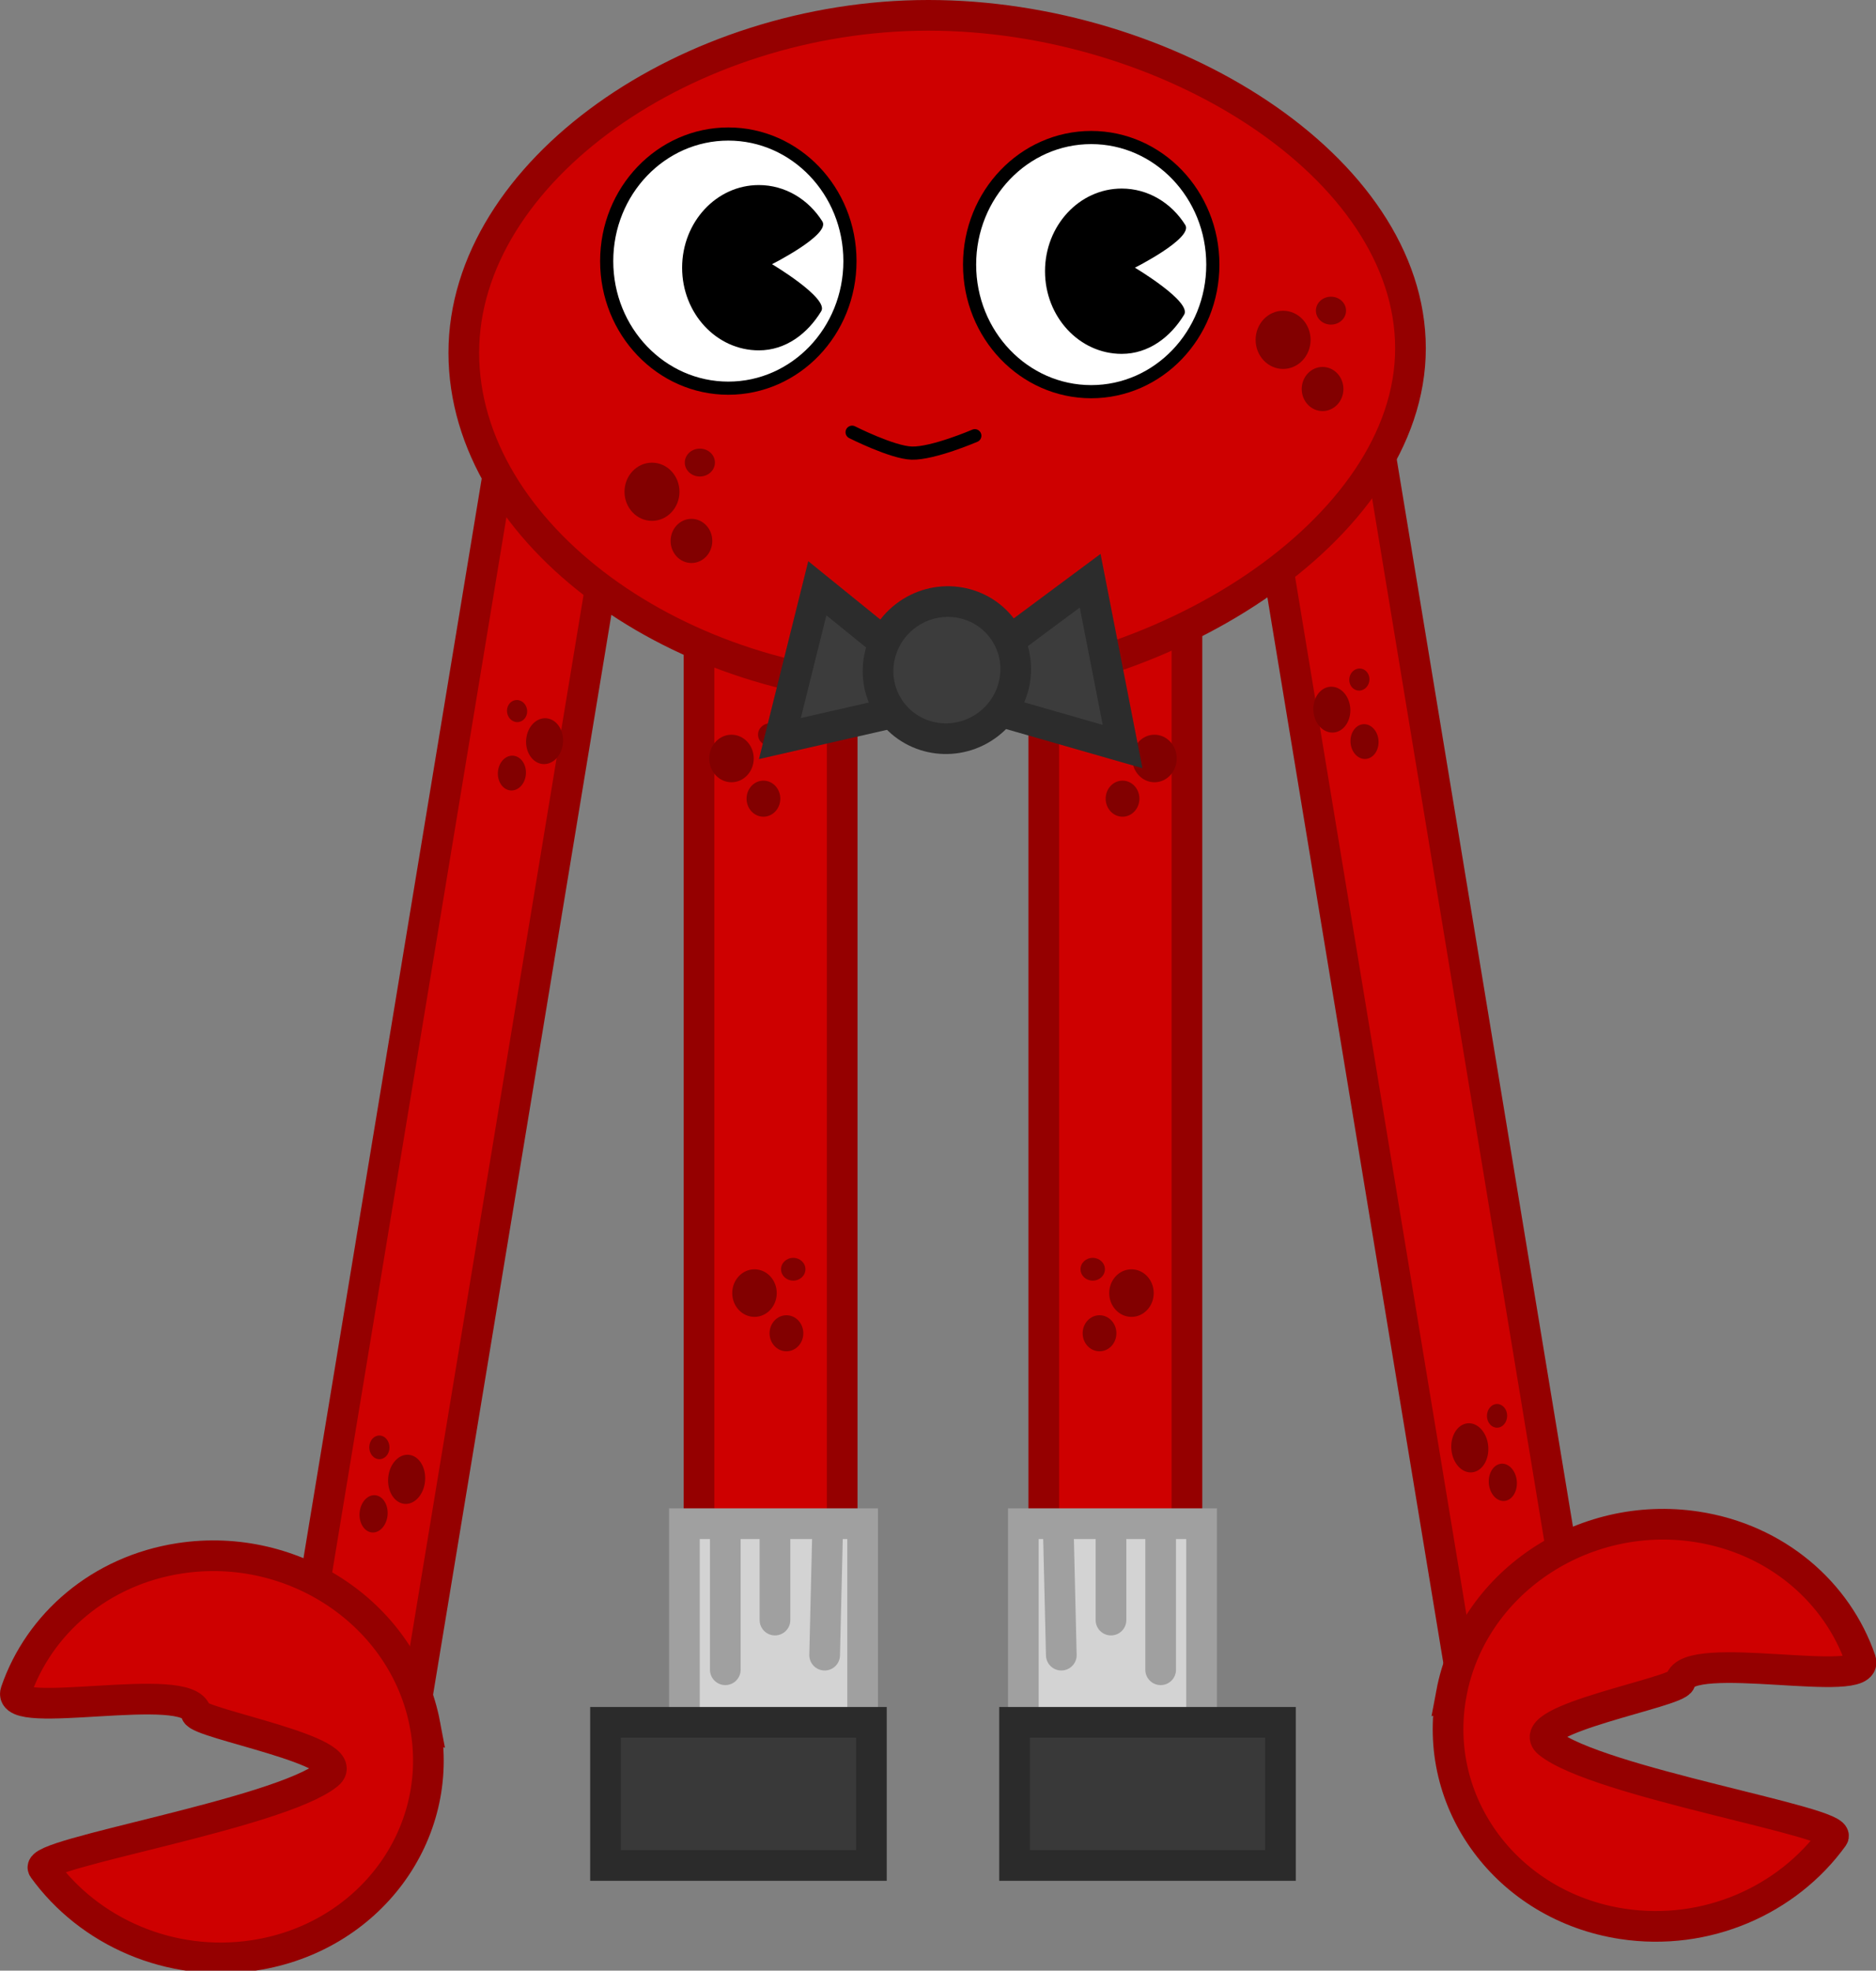<svg version="1.1" xmlns="http://www.w3.org/2000/svg" xmlns:xlink="http://www.w3.org/1999/xlink" width="214.021" height="224.855" viewBox="0,0,214.021,224.855"><rect x="0" y="0" width="214.021" height="224.855" fill="#808080" stroke="none"/><g transform="translate(-133.088,-133.75)"><g data-paper-data="{&quot;isPaintingLayer&quot;:true}" fill-rule="nonzero" stroke-linejoin="miter" stroke-miterlimit="10" stroke-dasharray="" stroke-dashoffset="0" style="mix-blend-mode: normal"><path d="M166.046,332.361l25.066,-151.859l13.206,3.659l-25.066,151.859z" data-paper-data="{&quot;index&quot;:null}" fill="#ce0000" stroke="#950000" stroke-width="3.5" stroke-linecap="butt"/><g data-paper-data="{&quot;index&quot;:null}" fill="#820000" stroke="none" stroke-width="0" stroke-linecap="butt"><path d="M177.417,302.039c0.265,-1.524 1.402,-2.534 2.54,-2.255c1.138,0.278 1.846,1.74 1.582,3.264c-0.265,1.524 -1.402,2.534 -2.54,2.255c-1.138,-0.278 -1.846,-1.74 -1.582,-3.264z"/><path d="M174.145,306.099c0.201,-1.156 1.063,-1.922 1.927,-1.711c0.863,0.211 1.401,1.32 1.2,2.476c-0.201,1.156 -1.063,1.922 -1.927,1.711c-0.863,-0.211 -1.401,-1.32 -1.2,-2.476z"/><path d="M176.598,297.573c0.624,0.153 1.027,0.869 0.901,1.599c-0.127,0.731 -0.736,1.199 -1.36,1.047c-0.624,-0.153 -1.027,-0.869 -0.9,-1.599c0.127,-0.731 0.736,-1.199 1.36,-1.047z"/></g><g data-paper-data="{&quot;index&quot;:null}" fill="#820000" stroke="none" stroke-width="0" stroke-linecap="butt"><path d="M195.67,215.745c1.139,0.27 1.86,1.641 1.609,3.061c-0.25,1.42 -1.377,2.353 -2.516,2.083c-1.139,-0.27 -1.86,-1.641 -1.609,-3.061c0.25,-1.42 1.377,-2.353 2.516,-2.083z"/><path d="M189.923,221.588c0.19,-1.078 1.045,-1.785 1.909,-1.58c0.864,0.205 1.411,1.245 1.221,2.322c-0.19,1.078 -1.045,1.785 -1.909,1.58c-0.864,-0.205 -1.411,-1.245 -1.221,-2.322z"/><path d="M190.947,214.616c0.12,-0.681 0.724,-1.113 1.349,-0.965c0.625,0.148 1.034,0.82 0.914,1.501c-0.12,0.681 -0.724,1.113 -1.349,0.965c-0.625,-0.148 -1.034,-0.82 -0.914,-1.501z"/></g><path d="M181.579,330.572c2.346,12.509 -6.379,24.277 -19.488,26.283c-9.585,1.467 -18.86,-2.69 -24.071,-9.921c-1.213,-1.683 26.933,-6.205 32.49,-10.732c3.22,-2.624 -14.812,-5.776 -15.043,-7.01c-0.721,-3.845 -21.756,1.027 -20.58,-2.416c2.651,-7.759 9.628,-13.831 18.708,-15.221c13.109,-2.006 25.638,6.508 27.985,19.017z" data-paper-data="{&quot;index&quot;:null}" fill="#ce0000" stroke="#950000" stroke-width="3.5" stroke-linecap="butt"/><path d="M300.993,332.424l-25.066,-151.859l13.206,-3.659l25.066,151.859z" data-paper-data="{&quot;index&quot;:null}" fill="#ce0000" stroke="#950000" stroke-width="3.5" stroke-linecap="butt"/><g data-paper-data="{&quot;index&quot;:null}" fill="#820000" stroke="none" stroke-width="0" stroke-linecap="butt"><path d="M302.829,298.444c0.265,1.524 -0.444,2.985 -1.582,3.264c-1.138,0.278 -2.275,-0.731 -2.54,-2.255c-0.265,-1.524 0.444,-2.985 1.582,-3.264c1.138,-0.278 2.275,0.731 2.54,2.255z"/><path d="M306.1,302.504c0.201,1.156 -0.337,2.265 -1.2,2.476c-0.863,0.211 -1.726,-0.555 -1.927,-1.711c-0.201,-1.156 0.337,-2.265 1.2,-2.476c0.863,-0.211 1.726,0.555 1.927,1.711z"/><path d="M305.007,295.025c0.127,0.731 -0.276,1.447 -0.9,1.599c-0.624,0.153 -1.233,-0.316 -1.36,-1.047c-0.127,-0.731 0.276,-1.447 0.9,-1.599c0.624,-0.153 1.233,0.316 1.36,1.047z"/></g><g data-paper-data="{&quot;index&quot;:null}" fill="#820000" stroke="none" stroke-width="0" stroke-linecap="butt"><path d="M287.092,214.232c0.25,1.42 -0.47,2.791 -1.609,3.061c-1.139,0.27 -2.266,-0.662 -2.516,-2.083c-0.25,-1.42 0.47,-2.791 1.609,-3.061c1.139,-0.27 2.266,0.662 2.516,2.083z"/><path d="M290.323,217.993c0.19,1.078 -0.357,2.117 -1.221,2.322c-0.864,0.205 -1.719,-0.502 -1.909,-1.58c-0.19,-1.078 0.357,-2.117 1.221,-2.322c0.864,-0.205 1.719,0.502 1.909,1.58z"/><path d="M289.299,211.02c0.12,0.681 -0.289,1.353 -0.914,1.501c-0.625,0.148 -1.229,-0.284 -1.349,-0.965c-0.12,-0.681 0.289,-1.353 0.914,-1.501c0.625,-0.148 1.229,0.284 1.349,0.965z"/></g><path d="M298.667,326.977c2.346,-12.509 14.875,-21.024 27.985,-19.017c9.08,1.39 16.057,7.463 18.708,15.221c1.176,3.443 -19.859,-1.429 -20.58,2.416c-0.231,1.234 -18.264,4.386 -15.043,7.01c5.557,4.527 33.703,9.049 32.49,10.732c-5.211,7.231 -14.486,11.388 -24.071,9.921c-13.109,-2.006 -21.835,-13.774 -19.488,-26.283z" fill="#ce0000" stroke="#950000" stroke-width="3.5" stroke-linecap="butt"/><path d="M252.167,313.604v-115.333h16.333v115.333z" data-paper-data="{&quot;index&quot;:null}" fill="#ce0000" stroke="#950000" stroke-width="3.5" stroke-linecap="butt"/><g data-paper-data="{&quot;index&quot;:null}" fill="#820000" stroke="none" stroke-width="0" stroke-linecap="butt"><path d="M262.17,278.581c1.402,0 2.538,1.215 2.538,2.713c0,1.499 -1.136,2.713 -2.538,2.713c-1.402,0 -2.538,-1.215 -2.538,-2.713c0,-1.499 1.136,-2.713 2.538,-2.713z"/><path d="M258.526,283.821c1.063,0 1.925,0.922 1.925,2.058c0,1.137 -0.862,2.058 -1.925,2.058c-1.063,0 -1.925,-0.922 -1.925,-2.058c0,-1.137 0.862,-2.058 1.925,-2.058z"/><path d="M257.749,277.271c0.769,0 1.392,0.582 1.392,1.301c0,0.718 -0.623,1.301 -1.392,1.301c-0.769,0 -1.392,-0.582 -1.392,-1.301c0,-0.718 0.623,-1.301 1.392,-1.301z"/></g><g data-paper-data="{&quot;index&quot;:null}" fill="#820000" stroke="none" stroke-width="0" stroke-linecap="butt"><path d="M264.795,217.581c1.402,0 2.538,1.215 2.538,2.713c0,1.499 -1.136,2.713 -2.538,2.713c-1.402,0 -2.538,-1.215 -2.538,-2.713c0,-1.499 1.136,-2.713 2.538,-2.713z"/><path d="M261.151,222.821c1.063,0 1.925,0.922 1.925,2.058c0,1.137 -0.862,2.058 -1.925,2.058c-1.063,0 -1.925,-0.922 -1.925,-2.058c0,-1.137 0.862,-2.058 1.925,-2.058z"/><path d="M260.374,216.271c0.769,0 1.392,0.582 1.392,1.301c0,0.718 -0.623,1.301 -1.392,1.301c-0.769,0 -1.392,-0.582 -1.392,-1.301c0,-0.718 0.623,-1.301 1.392,-1.301z"/></g><path d="M249.833,333.938v-26.333h20.333v26.333z" data-paper-data="{&quot;index&quot;:null}" fill="#d3d3d3" stroke="#a0a0a0" stroke-width="3.5" stroke-linecap="butt"/><path d="M265.5,324.271v-15.667" data-paper-data="{&quot;index&quot;:null}" fill="none" stroke="#a0a0a0" stroke-width="3.5" stroke-linecap="round"/><path d="M259.833,318.604v-10.333" data-paper-data="{&quot;index&quot;:null}" fill="none" stroke="#a0a0a0" stroke-width="3.5" stroke-linecap="round"/><path d="M253.833,308.604l0.333,14" data-paper-data="{&quot;index&quot;:null}" fill="none" stroke="#a0a0a0" stroke-width="3.5" stroke-linecap="round"/><path d="M248.833,346.604v-16.333h30.333v16.333z" data-paper-data="{&quot;index&quot;:null}" fill="#393939" stroke="#2b2b2b" stroke-width="3.5" stroke-linecap="butt"/><path d="M212.833,313.604v-115.333h16.333v115.333z" fill="#ce0000" stroke="#950000" stroke-width="3.5" stroke-linecap="butt"/><g fill="#820000" stroke="none" stroke-width="0" stroke-linecap="butt"><path d="M221.701,281.294c0,1.499 -1.136,2.713 -2.538,2.713c-1.402,0 -2.538,-1.215 -2.538,-2.713c0,-1.499 1.136,-2.713 2.538,-2.713c1.402,0 2.538,1.215 2.538,2.713z"/><path d="M224.733,285.879c0,1.137 -0.862,2.058 -1.925,2.058c-1.063,0 -1.925,-0.922 -1.925,-2.058c0,-1.137 0.862,-2.058 1.925,-2.058c1.063,0 1.925,0.922 1.925,2.058z"/><path d="M224.976,278.572c0,0.718 -0.623,1.301 -1.392,1.301c-0.769,0 -1.392,-0.582 -1.392,-1.301c0,-0.718 0.623,-1.301 1.392,-1.301c0.769,0 1.392,0.582 1.392,1.301z"/></g><g fill="#820000" stroke="none" stroke-width="0" stroke-linecap="butt"><path d="M219.076,220.294c0,1.499 -1.136,2.713 -2.538,2.713c-1.402,0 -2.538,-1.215 -2.538,-2.713c0,-1.499 1.136,-2.713 2.538,-2.713c1.402,0 2.538,1.215 2.538,2.713z"/><path d="M222.108,224.879c0,1.137 -0.862,2.058 -1.925,2.058c-1.063,0 -1.925,-0.922 -1.925,-2.058c0,-1.137 0.862,-2.058 1.925,-2.058c1.063,0 1.925,0.922 1.925,2.058z"/><path d="M222.351,217.572c0,0.718 -0.623,1.301 -1.392,1.301c-0.769,0 -1.392,-0.582 -1.392,-1.301c0,-0.718 0.623,-1.301 1.392,-1.301c0.769,0 1.392,0.582 1.392,1.301z"/></g><path d="M294,173.5c0,20.711 -28.662,39 -56,39c-27.338,0 -52,-17.789 -52,-38.5c0,-20.711 25.662,-38.5 53,-38.5c27.338,0 55,17.289 55,38z" fill="#ce0000" stroke="#950000" stroke-width="3.5" stroke-linecap="butt"/><path d="M211.167,333.938v-26.333h20.333v26.333z" fill="#d3d3d3" stroke="#a0a0a0" stroke-width="3.5" stroke-linecap="butt"/><path d="M215.833,308.604v15.667" fill="none" stroke="#a0a0a0" stroke-width="3.5" stroke-linecap="round"/><path d="M221.5,318.604v-10.333" fill="none" stroke="#a0a0a0" stroke-width="3.5" stroke-linecap="round"/><path d="M227.5,308.604l-0.333,14" fill="none" stroke="#a0a0a0" stroke-width="3.5" stroke-linecap="round"/><path d="M202.167,346.604v-16.333h30.333v16.333z" fill="#393939" stroke="#2b2b2b" stroke-width="3.5" stroke-linecap="butt"/><g data-paper-data="{&quot;index&quot;:null}" fill="#820000" stroke="none" stroke-width="0" stroke-linecap="butt"><path d="M210.604,189.861c0,1.834 -1.404,3.32 -3.135,3.32c-1.732,0 -3.135,-1.487 -3.135,-3.32c0,-1.834 1.404,-3.32 3.135,-3.32c1.732,0 3.135,1.487 3.135,3.32z"/><path d="M214.349,195.471c0,1.391 -1.065,2.519 -2.378,2.519c-1.314,0 -2.378,-1.128 -2.378,-2.519c0,-1.391 1.065,-2.519 2.378,-2.519c1.314,0 2.378,1.128 2.378,2.519z"/><path d="M214.649,186.529c0,0.879 -0.77,1.592 -1.719,1.592c-0.95,0 -1.719,-0.713 -1.719,-1.592c0,-0.879 0.77,-1.592 1.719,-1.592c0.95,0 1.719,0.713 1.719,1.592z"/></g><g data-paper-data="{&quot;index&quot;:null}" fill="#820000" stroke="none" stroke-width="0" stroke-linecap="butt"><path d="M279.469,169.207c1.732,0 3.135,1.487 3.135,3.32c0,1.834 -1.404,3.32 -3.135,3.32c-1.732,0 -3.135,-1.487 -3.135,-3.32c0,-1.834 1.404,-3.32 3.135,-3.32z"/><path d="M286.349,178.137c0,1.391 -1.065,2.519 -2.378,2.519c-1.314,0 -2.378,-1.128 -2.378,-2.519c0,-1.391 1.065,-2.519 2.378,-2.519c1.314,0 2.378,1.128 2.378,2.519z"/><path d="M286.649,169.196c0,0.879 -0.77,1.592 -1.719,1.592c-0.95,0 -1.719,-0.713 -1.719,-1.592c0,-0.879 0.77,-1.592 1.719,-1.592c0.95,0 1.719,0.713 1.719,1.592z"/></g><g stroke-linecap="butt"><path d="M230.053,163.542c0,8.008 -6.213,14.5 -13.876,14.5c-7.664,0 -13.876,-6.492 -13.876,-14.5c0,-8.008 6.213,-14.5 13.876,-14.5c7.664,0 13.876,6.492 13.876,14.5z" fill="#ffffff" stroke="#000000" stroke-width="1.5"/><path d="M221.164,163.894c0,0 6.515,3.88 5.614,5.363c-1.563,2.571 -4.058,4.47 -7.122,4.47c-4.832,0 -8.749,-4.222 -8.749,-9.431c0,-5.208 3.917,-9.431 8.749,-9.431c3.018,0 5.679,1.647 7.252,4.153c0.945,1.506 -5.744,4.875 -5.744,4.875z" fill="#000000" stroke="none" stroke-width="0"/></g><g stroke-linecap="butt"><path d="M271.453,163.942c0,8.008 -6.213,14.5 -13.876,14.5c-7.664,0 -13.876,-6.492 -13.876,-14.5c0,-8.008 6.213,-14.5 13.876,-14.5c7.664,0 13.876,6.492 13.876,14.5z" fill="#ffffff" stroke="#000000" stroke-width="1.5"/><path d="M262.564,164.294c0,0 6.515,3.88 5.614,5.363c-1.563,2.571 -4.058,4.47 -7.122,4.47c-4.832,0 -8.749,-4.222 -8.749,-9.431c0,-5.208 3.917,-9.431 8.749,-9.431c3.018,0 5.679,1.647 7.252,4.153c0.945,1.506 -5.744,4.875 -5.744,4.875z" fill="#000000" stroke="none" stroke-width="0"/></g><path d="M244.3,183.467c0,0 -4.77,2.052 -7.194,1.983c-2.226,-0.064 -6.806,-2.383 -6.806,-2.383" fill="none" stroke="#000000" stroke-width="1.5" stroke-linecap="round"/><g fill="#3c3c3c" stroke="#2c2c2c" stroke-width="3.5" stroke-linecap="butt"><path d="M247.441,214.994l-0.137,-7.439l10.153,-7.543l3.699,18.919z" data-paper-data="{&quot;index&quot;:null}"/><path d="M222.061,218.02l4.27,-17.149l9.119,7.388l-0.453,6.806z"/><path d="M247.367,205.389c2.623,3.401 1.95,8.318 -1.504,10.982c-3.454,2.664 -8.38,2.066 -11.004,-1.336c-2.623,-3.401 -1.95,-8.318 1.504,-10.982c3.454,-2.664 8.38,-2.066 11.004,1.336z"/></g></g></g></svg>